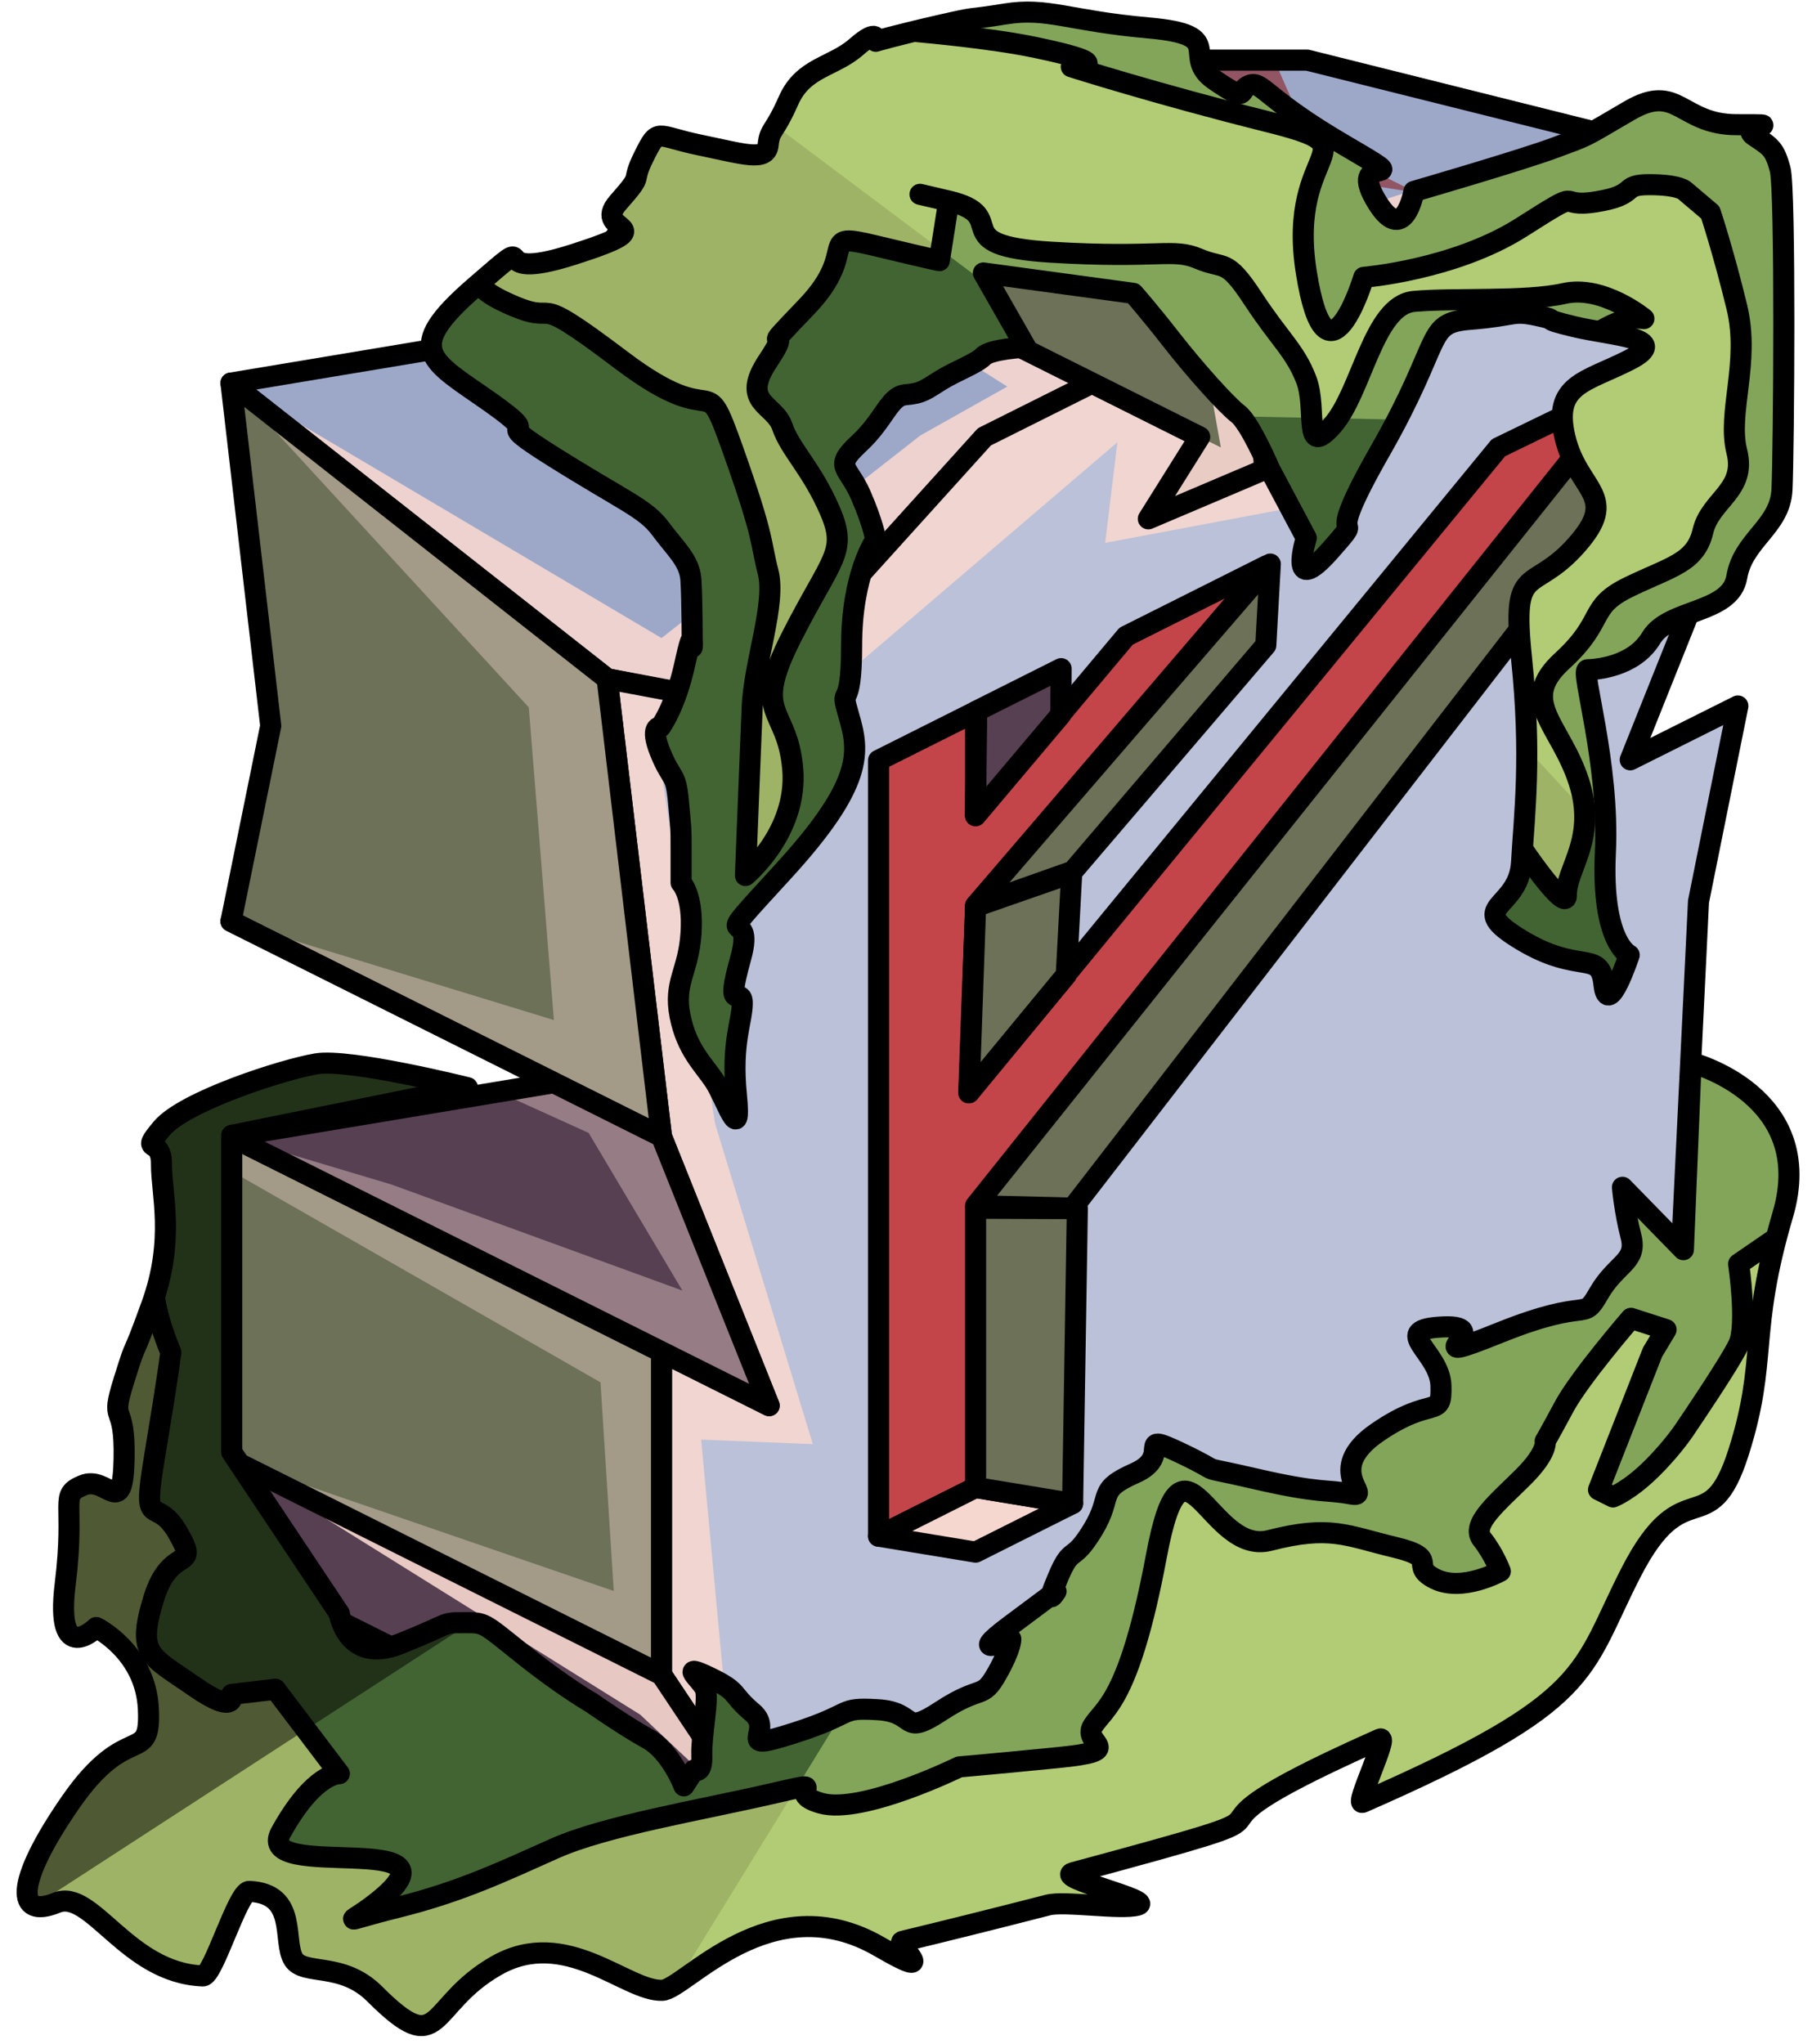 <?xml version="1.0" encoding="UTF-8" standalone="no"?><!DOCTYPE svg PUBLIC "-//W3C//DTD SVG 1.1//EN" "http://www.w3.org/Graphics/SVG/1.1/DTD/svg11.dtd"><svg width="100%" height="100%" viewBox="0 0 86 97" version="1.1" xmlns="http://www.w3.org/2000/svg" xmlns:xlink="http://www.w3.org/1999/xlink" xml:space="preserve" xmlns:serif="http://www.serif.com/" style="fill-rule:evenodd;clip-rule:evenodd;stroke-linecap:round;stroke-linejoin:round;stroke-miterlimit:1.5;"><g id="F_Runestone_mossy_2"><g id="F_Runestone_grass_runes_2"><g id="F_Runestone_runes_2"><g><g><path d="M62.047,2.854l20.435,5.109l-20.435,5.108l-20.434,-10.217l20.434,0Z" style="fill:#9da8c9;"/><clipPath id="_clip1"><path d="M62.047,2.854l20.435,5.109l-20.435,5.108l-20.434,-10.217l20.434,0Z"/></clipPath><g clip-path="url(#_clip1)"><path d="M82.555,73.002l-8.122,-11.264l8.122,-14.278l-8.689,5.872l-1.528,-10.981l-5.108,-2.554l1.599,5.908l0.901,8.167l-7.609,3.805l-1.669,-4.274l-3.439,5.297l0,6.64l8.106,-1.056l7.219,6.731l-10.217,12.204l-15.325,-2.554l-10.217,-5.108l-1.553,5.884l1.553,-0.776l7.89,3.945l-38.542,1.164l0,-20.434l18.659,5.996l-18.659,-16.214l0,-15.325l7.232,8.724l10.172,-7.209l-14.219,-18.433l9.123,-17.797l3.018,13.211l5.109,6.178l10.217,-3.292l0,-6.925l-2.676,6.447l-7.541,-1.338l10.217,-11.653l6.839,-10.47l13.595,10.277l10.217,1.629l-5.109,-2.555l-3.673,-8.38l24.107,5.843l-5.108,10.2l3.652,3.283l-6.602,15.676l11.808,-2.954l3.085,-40.685l-80.272,5.841l-16.808,107.385l98.739,-15.334l-8.494,-14.464Z" style="fill:#8d323a;fill-opacity:0.7;"/><path d="M82.482,7.963l-18.482,6.9l-1.279,3.654l-0.674,5.442l-9.595,1.807l0.58,-4.774l-16.527,14.129l-5.109,1.548l2.54,16.645l4.645,15.226l-5.302,-0.216l1.044,11.183l2.182,7.638l-6.118,-5.767l-19.425,-12.113l18.167,6.242l-0.629,-9.902l-17.538,-10.033l0,-1.632l7.619,2.277l13.806,5.033l-4.451,-7.484l-4.129,-1.871l2.481,-0.51l-15.326,-7.662l15.326,4.688l-1.191,-14.839l-14.135,-15.392l20.434,12.102l12.282,-9.613l4.129,-2.322l-16.411,-10.384l26.547,13.273l-1.004,-5.61l0.61,-2.118l-15.936,-10.654l20.434,7.815l7.308,-2.387l13.127,-0.319Z" style="fill:#f6d7d0;fill-opacity:0.9;"/></g><path d="M62.047,2.854l20.435,5.109l-20.435,5.108l-20.434,-10.217l20.434,0Z" style="fill:none;stroke:#000;stroke-width:1px;"/><path d="M31.396,7.963l-5.108,7.663l-15.326,2.554l17.853,14.035l6.389,1.254l11.518,-12.735l5.108,-2.554l-20.434,-10.217" style="fill:#9da8c9;"/><clipPath id="_clip2"><path d="M31.396,7.963l-5.108,7.663l-15.326,2.554l17.853,14.035l6.389,1.254l11.518,-12.735l5.108,-2.554l-20.434,-10.217"/></clipPath><g clip-path="url(#_clip2)"><path d="M82.482,7.963l-18.482,6.9l-1.279,3.654l-0.674,5.442l-9.595,1.807l0.58,-4.774l-16.527,14.129l-5.109,1.548l2.54,16.645l4.645,15.226l-5.302,-0.216l1.044,11.183l2.182,7.638l-6.118,-5.767l-19.425,-12.113l18.167,6.242l-0.629,-9.902l-17.538,-10.033l0,-1.632l7.619,2.277l13.806,5.033l-4.451,-7.484l-4.129,-1.871l2.481,-0.51l-15.326,-7.662l15.326,4.688l-1.191,-14.839l-14.135,-15.392l20.434,12.102l12.282,-9.613l4.129,-2.322l-16.411,-10.384l26.547,13.273l-1.004,-5.61l0.61,-2.118l-15.936,-10.654l20.434,7.815l7.308,-2.387l13.127,-0.319Z" style="fill:#f6d7d0;fill-opacity:0.9;"/></g><path d="M31.396,7.963l-5.108,7.663l-15.326,2.554l17.853,14.035l6.389,1.254l11.518,-12.735l5.108,-2.554l-20.434,-10.217" style="fill:none;stroke:#000;stroke-width:1px;"/><path d="M82.482,7.963l-20.435,5.108l-5.108,7.663l-5.109,-2.554l-5.108,2.554l-11.468,12.687l-6.441,-1.207l2.583,21.726l5.109,12.771l-5.109,-2.554l0,15.325l5.109,7.663l15.325,-7.663l0,-5.108l5.109,-2.555l5.108,2.555l17.456,-8.728l1.11,-22.858l1.869,-9.282l-5.109,2.554l5.109,-12.772l0,-15.325Z" style="fill:#bac1d8;"/><clipPath id="_clip3"><path d="M82.482,7.963l-20.435,5.108l-5.108,7.663l-5.109,-2.554l-5.108,2.554l-11.468,12.687l-6.441,-1.207l2.583,21.726l5.109,12.771l-5.109,-2.554l0,15.325l5.109,7.663l15.325,-7.663l0,-5.108l5.109,-2.555l5.108,2.555l17.456,-8.728l1.11,-22.858l1.869,-9.282l-5.109,2.554l5.109,-12.772l0,-15.325Z"/></clipPath><g clip-path="url(#_clip3)"><path d="M82.482,7.963l-18.482,6.9l-1.279,3.654l-0.674,5.442l-9.595,1.807l0.58,-4.774l-16.527,14.129l-5.109,1.548l2.54,16.645l4.645,15.226l-5.302,-0.216l1.044,11.183l2.182,7.638l-6.118,-5.767l-19.425,-12.113l18.167,6.242l-0.629,-9.902l-17.538,-10.033l0,-1.632l7.619,2.277l13.806,5.033l-4.451,-7.484l-4.129,-1.871l2.481,-0.51l-15.326,-7.662l15.326,4.688l-1.191,-14.839l-14.135,-15.392l20.434,12.102l12.282,-9.613l4.129,-2.322l-16.411,-10.384l26.547,13.273l-1.004,-5.61l0.61,-2.118l-15.936,-10.654l20.434,7.815l7.308,-2.387l13.127,-0.319Z" style="fill:#f6d7d0;fill-opacity:0.9;"/></g><path d="M82.482,7.963l-20.435,5.108l-5.108,7.663l-5.109,-2.554l-5.108,2.554l-11.468,12.687l-6.441,-1.207l2.583,21.726l5.109,12.771l-5.109,-2.554l0,15.325l5.109,7.663l15.325,-7.663l0,-5.108l5.109,-2.555l5.108,2.555l17.456,-8.728l1.11,-22.858l1.869,-9.282l-5.109,2.554l5.109,-12.772l0,-15.325Z" style="fill:none;stroke:#000;stroke-width:1px;"/><path d="M10.962,18.18l17.853,14.035l2.581,21.725l-20.434,-10.217l1.887,-9.274l-1.887,-16.269Z" style="fill:#6c7157;"/><clipPath id="_clip4"><path d="M10.962,18.18l17.853,14.035l2.581,21.725l-20.434,-10.217l1.887,-9.274l-1.887,-16.269Z"/></clipPath><g clip-path="url(#_clip4)"><path d="M82.482,7.963l-18.482,6.9l-1.279,3.654l-0.674,5.442l-9.595,1.807l0.58,-4.774l-16.527,14.129l-5.109,1.548l2.54,16.645l4.645,15.226l-5.302,-0.216l1.044,11.183l2.182,7.638l-6.118,-5.767l-19.425,-12.113l18.167,6.242l-0.629,-9.902l-17.538,-10.033l0,-1.632l7.619,2.277l13.806,5.033l-4.451,-7.484l-4.129,-1.871l2.481,-0.51l-15.326,-7.662l15.326,4.688l-1.191,-14.839l-14.135,-15.392l20.434,12.102l12.282,-9.613l4.129,-2.322l-16.411,-10.384l26.547,13.273l-1.004,-5.61l0.61,-2.118l-15.936,-10.654l20.434,7.815l7.308,-2.387l13.127,-0.319Z" style="fill:#f6d7d0;fill-opacity:0.4;"/></g><path d="M10.962,18.18l17.853,14.035l2.581,21.725l-20.434,-10.217l1.887,-9.274l-1.887,-16.269Z" style="fill:none;stroke:#000;stroke-width:1px;"/><path d="M36.505,87.145l-20.434,-10.217l-5.109,-7.663l0,-15.325l20.434,10.217l0,15.325l5.109,7.663Z" style="fill:#6c7157;"/><clipPath id="_clip5"><path d="M36.505,87.145l-20.434,-10.217l-5.109,-7.663l0,-15.325l20.434,10.217l0,15.325l5.109,7.663Z"/></clipPath><g clip-path="url(#_clip5)"><path d="M82.482,7.963l-18.482,6.9l-1.279,3.654l-0.674,5.442l-9.595,1.807l0.58,-4.774l-16.527,14.129l-5.109,1.548l2.54,16.645l4.645,15.226l-5.302,-0.216l1.044,11.183l2.182,7.638l-6.118,-5.767l-19.425,-12.113l18.167,6.242l-0.629,-9.902l-17.538,-10.033l0,-1.632l7.619,2.277l13.806,5.033l-4.451,-7.484l-4.129,-1.871l2.481,-0.51l-15.326,-7.662l15.326,4.688l-1.191,-14.839l-14.135,-15.392l20.434,12.102l12.282,-9.613l4.129,-2.322l-16.411,-10.384l26.547,13.273l-1.004,-5.61l0.61,-2.118l-15.936,-10.654l20.434,7.815l7.308,-2.387l13.127,-0.319Z" style="fill:#f6d7d0;fill-opacity:0.4;"/></g><path d="M36.505,87.145l-20.434,-10.217l-5.109,-7.663l0,-15.325l20.434,10.217l0,15.325l5.109,7.663Z" style="fill:none;stroke:#000;stroke-width:1px;"/><path d="M10.962,43.723l15.326,7.662l-15.326,2.555l25.543,12.771l-5.109,-12.771l-20.434,-10.217Z" style="fill:#574052;"/><clipPath id="_clip6"><path d="M10.962,43.723l15.326,7.662l-15.326,2.555l25.543,12.771l-5.109,-12.771l-20.434,-10.217Z"/></clipPath><g clip-path="url(#_clip6)"><path d="M82.482,7.963l-18.482,6.9l-1.279,3.654l-0.674,5.442l-9.595,1.807l0.58,-4.774l-16.527,14.129l-5.109,1.548l2.54,16.645l4.645,15.226l-5.302,-0.216l1.044,11.183l2.182,7.638l-6.118,-5.767l-19.425,-12.113l18.167,6.242l-0.629,-9.902l-17.538,-10.033l0,-1.632l7.619,2.277l13.806,5.033l-4.451,-7.484l-4.129,-1.871l2.481,-0.51l-15.326,-7.662l15.326,4.688l-1.191,-14.839l-14.135,-15.392l20.434,12.102l12.282,-9.613l4.129,-2.322l-16.411,-10.384l26.547,13.273l-1.004,-5.61l0.61,-2.118l-15.936,-10.654l20.434,7.815l7.308,-2.387l13.127,-0.319Z" style="fill:#f6d7d0;fill-opacity:0.4;"/></g><path d="M10.962,43.723l15.326,7.662l-15.326,2.555l25.543,12.771l-5.109,-12.771l-20.434,-10.217Z" style="fill:none;stroke:#000;stroke-width:1px;"/><path d="M10.962,69.265l20.434,10.217l5.109,7.663l-20.434,-10.217l-5.109,-7.663Z" style="fill:#574052;"/><clipPath id="_clip7"><path d="M10.962,69.265l20.434,10.217l5.109,7.663l-20.434,-10.217l-5.109,-7.663Z"/></clipPath><g clip-path="url(#_clip7)"><path d="M82.482,7.963l-18.482,6.9l-1.279,3.654l-0.674,5.442l-9.595,1.807l0.58,-4.774l-16.527,14.129l-5.109,1.548l2.54,16.645l4.645,15.226l-5.302,-0.216l1.044,11.183l2.182,7.638l-6.118,-5.767l-19.425,-12.113l18.167,6.242l-0.629,-9.902l-17.538,-10.033l0,-1.632l7.619,2.277l13.806,5.033l-4.451,-7.484l-4.129,-1.871l2.481,-0.51l-15.326,-7.662l15.326,4.688l-1.191,-14.839l-14.135,-15.392l20.434,12.102l12.282,-9.613l4.129,-2.322l-16.411,-10.384l26.547,13.273l-1.004,-5.61l0.61,-2.118l-15.936,-10.654l20.434,7.815l7.308,-2.387l13.127,-0.319Z" style="fill:#f6d7d0;fill-opacity:0.9;"/></g><path d="M10.962,69.265l20.434,10.217l5.109,7.663l-20.434,-10.217l-5.109,-7.663Z" style="fill:none;stroke:#000;stroke-width:1px;"/><path d="M41.613,2.854l-5.108,7.663l20.434,10.217l-2.438,3.89l5.526,-2.346l-0.435,-5.326l2.455,-3.881l-20.434,-10.217Z" style="fill:#6c7157;"/><clipPath id="_clip8"><path d="M41.613,2.854l-5.108,7.663l20.434,10.217l-2.438,3.89l5.526,-2.346l-0.435,-5.326l2.455,-3.881l-20.434,-10.217Z"/></clipPath><g clip-path="url(#_clip8)"><path d="M82.482,7.963l-18.482,6.9l-1.279,3.654l-0.674,5.442l-9.595,1.807l0.58,-4.774l-16.527,14.129l-5.109,1.548l2.54,16.645l4.645,15.226l-5.302,-0.216l1.044,11.183l2.182,7.638l-6.118,-5.767l-19.425,-12.113l18.167,6.242l-0.629,-9.902l-17.538,-10.033l0,-1.632l7.619,2.277l13.806,5.033l-4.451,-7.484l-4.129,-1.871l2.481,-0.51l-15.326,-7.662l15.326,4.688l-1.191,-14.839l-14.135,-15.392l20.434,12.102l12.282,-9.613l4.129,-2.322l-16.411,-10.384l26.547,13.273l-1.004,-5.61l0.61,-2.118l-15.936,-10.654l20.434,7.815l7.308,-2.387l13.127,-0.319Z" style="fill:#f6d7d0;fill-opacity:0.9;"/></g><path d="M41.613,2.854l-5.108,7.663l20.434,10.217l-2.438,3.89l5.526,-2.346l-0.435,-5.326l2.455,-3.881l-20.434,-10.217Z" style="fill:none;stroke:#000;stroke-width:1px;"/><g><path d="M41.697,36.085l0,36.821l4.606,-2.31l0.502,-11.192l30.652,-41.23l-6.338,3.075l-25.142,30.617l0.326,-8.886l13.817,-16.134l-6.672,3.346l-7.145,8.513l0,-4.93l-4.606,2.31Z" style="fill:#c3454a;stroke:#000;stroke-width:1px;"/><path d="M41.697,72.906l4.606,0.758l4.605,-2.309l-4.605,-0.759l-4.606,2.31Z" style="fill:#f6d7d0;stroke:#000;stroke-width:1px;"/><path d="M50.908,71.355l0.224,-13.993l-4.829,-0.018l0,13.252l4.605,0.759Z" style="fill:#6c7157;stroke:#000;stroke-width:1px;"/><path d="M46.303,57.222l31.154,-39.021l0,4.759l-26.549,34.376l-4.605,-0.114Z" style="fill:#6c7157;stroke:#000;stroke-width:1px;"/><path d="M50.917,41.347l9.16,-10.723l0.214,-3.853l-13.988,16.209l4.614,-1.633Z" style="fill:#6c7157;stroke:#000;stroke-width:1px;"/><path d="M46.355,33.744l-0.056,4.972l4.05,-4.8l0.013,-2.182l-4.007,2.01Z" style="fill:#574052;stroke:#000;stroke-width:1px;"/><path d="M46.303,43.023l4.562,-1.591l-0.258,4.834l-4.615,5.592l0.311,-8.835Z" style="fill:#6c7157;stroke:#000;stroke-width:1px;"/></g></g></g></g><path d="M80.261,50.427c0,0 6.024,1.537 4.352,7.225c-1.672,5.688 -0.692,6.842 -2.096,11.265c-1.404,4.423 -2.576,0.767 -5.108,5.714c-2.446,4.776 -1.718,6.082 -12.734,10.908c-0.391,0.171 1.248,-3.193 0.821,-3.003c-0.898,0.399 -1.669,0.754 -2.331,1.07c-8.523,4.067 0.853,1.734 -12.241,5.274c-0.883,0.239 3.879,1.316 3.076,1.538c-0.804,0.222 -3.477,-0.207 -4.251,-0.008c-2.58,0.663 -4.885,1.237 -6.92,1.727c-0.37,0.089 1.938,2.016 -1.082,0.259c-5.19,-3.018 -9.236,2.024 -10.315,2.064c-1.717,0.063 -4.565,-3.054 -7.872,-1.173c-3.307,1.881 -2.554,4.569 -5.78,1.343c-1.544,-1.543 -3.353,-0.852 -3.846,-1.639c-0.537,-0.857 0.226,-3.128 -2.108,-3.226c-0.532,-0.022 -1.709,4.029 -2.194,4.012c-3.598,-0.129 -5.277,-4.16 -6.946,-3.474c-1.895,0.779 -2.04,-0.866 0.667,-4.775c2.707,-3.908 3.812,-1.698 3.689,-4.416c-0.122,-2.718 -2.473,-3.872 -2.473,-3.872c0,0 -1.965,1.936 -1.474,-2.057c0.492,-3.993 -0.318,-4.202 0.84,-4.689c1.157,-0.487 1.891,1.663 1.954,-1.24c0.063,-2.903 -0.708,-1.505 0,-3.763c0.708,-2.258 0.202,-0.492 1.315,-3.579c1.114,-3.088 0.451,-5.273 0.46,-6.654c0.009,-1.38 -1.067,-0.412 0.009,-1.703c1.075,-1.29 5.753,-2.798 7.339,-3.065c1.585,-0.268 7.177,1.13 7.177,1.13l-11.191,2.263l0,15.034l5.108,7.663c0,0 0.364,2.441 2.875,1.437c2.512,-1.004 1.961,-1.004 3.007,-1.004c1.046,0 0.881,-0.055 2.808,1.487c1.927,1.541 3.276,2.314 3.276,2.314c0,0 1.569,1.099 2.67,1.705c1.101,0.605 1.716,2.237 1.716,2.237l0.486,-0.751c0,0 0.4,0.25 0.365,-0.701c-0.035,-0.951 0.35,-2.712 0.158,-3.153c-0.193,-0.44 -1.294,-1.266 0.192,-0.55c1.487,0.715 0.969,0.76 2.054,1.673c1.085,0.914 -1.019,1.928 1.96,0.98c2.978,-0.947 2.056,-1.222 3.976,-1.112c1.92,0.11 1.094,1.321 3.021,0.055c1.927,-1.266 1.927,-0.495 2.643,-1.761c0.715,-1.267 0.66,-1.652 0.66,-1.652c0,0 -2.242,1.017 -0.047,-0.62l2.194,-1.637c0,0 -0.568,0.899 0.101,-0.679c0.67,-1.578 0.638,-0.587 1.645,-2.239c1.007,-1.652 0.123,-1.864 1.996,-2.694c1.874,-0.829 -0.108,-2.041 2.204,-0.94c2.312,1.101 0.378,0.481 3.492,1.204c3.115,0.723 3.39,0.503 4.546,0.723c1.156,0.22 -1.376,-1.101 1.266,-2.918c2.643,-1.816 3.065,-0.587 3.019,-2.22c-0.046,-1.633 -2.523,-2.679 0.119,-2.789c2.643,-0.111 -1.705,2.033 2.671,0.273c4.376,-1.76 3.881,-0.439 4.706,-1.87c0.826,-1.431 1.836,-1.486 1.524,-2.698c-0.312,-1.211 -0.405,-2.332 -0.405,-2.332l2.892,2.961l0.365,-8.882Z" style="fill:#426433;"/><clipPath id="_clip9"><path d="M80.261,50.427c0,0 6.024,1.537 4.352,7.225c-1.672,5.688 -0.692,6.842 -2.096,11.265c-1.404,4.423 -2.576,0.767 -5.108,5.714c-2.446,4.776 -1.718,6.082 -12.734,10.908c-0.391,0.171 1.248,-3.193 0.821,-3.003c-0.898,0.399 -1.669,0.754 -2.331,1.07c-8.523,4.067 0.853,1.734 -12.241,5.274c-0.883,0.239 3.879,1.316 3.076,1.538c-0.804,0.222 -3.477,-0.207 -4.251,-0.008c-2.58,0.663 -4.885,1.237 -6.92,1.727c-0.37,0.089 1.938,2.016 -1.082,0.259c-5.19,-3.018 -9.236,2.024 -10.315,2.064c-1.717,0.063 -4.565,-3.054 -7.872,-1.173c-3.307,1.881 -2.554,4.569 -5.78,1.343c-1.544,-1.543 -3.353,-0.852 -3.846,-1.639c-0.537,-0.857 0.226,-3.128 -2.108,-3.226c-0.532,-0.022 -1.709,4.029 -2.194,4.012c-3.598,-0.129 -5.277,-4.16 -6.946,-3.474c-1.895,0.779 -2.04,-0.866 0.667,-4.775c2.707,-3.908 3.812,-1.698 3.689,-4.416c-0.122,-2.718 -2.473,-3.872 -2.473,-3.872c0,0 -1.965,1.936 -1.474,-2.057c0.492,-3.993 -0.318,-4.202 0.84,-4.689c1.157,-0.487 1.891,1.663 1.954,-1.24c0.063,-2.903 -0.708,-1.505 0,-3.763c0.708,-2.258 0.202,-0.492 1.315,-3.579c1.114,-3.088 0.451,-5.273 0.46,-6.654c0.009,-1.38 -1.067,-0.412 0.009,-1.703c1.075,-1.29 5.753,-2.798 7.339,-3.065c1.585,-0.268 7.177,1.13 7.177,1.13l-11.191,2.263l0,15.034l5.108,7.663c0,0 0.364,2.441 2.875,1.437c2.512,-1.004 1.961,-1.004 3.007,-1.004c1.046,0 0.881,-0.055 2.808,1.487c1.927,1.541 3.276,2.314 3.276,2.314c0,0 1.569,1.099 2.67,1.705c1.101,0.605 1.716,2.237 1.716,2.237l0.486,-0.751c0,0 0.4,0.25 0.365,-0.701c-0.035,-0.951 0.35,-2.712 0.158,-3.153c-0.193,-0.44 -1.294,-1.266 0.192,-0.55c1.487,0.715 0.969,0.76 2.054,1.673c1.085,0.914 -1.019,1.928 1.96,0.98c2.978,-0.947 2.056,-1.222 3.976,-1.112c1.92,0.11 1.094,1.321 3.021,0.055c1.927,-1.266 1.927,-0.495 2.643,-1.761c0.715,-1.267 0.66,-1.652 0.66,-1.652c0,0 -2.242,1.017 -0.047,-0.62l2.194,-1.637c0,0 -0.568,0.899 0.101,-0.679c0.67,-1.578 0.638,-0.587 1.645,-2.239c1.007,-1.652 0.123,-1.864 1.996,-2.694c1.874,-0.829 -0.108,-2.041 2.204,-0.94c2.312,1.101 0.378,0.481 3.492,1.204c3.115,0.723 3.39,0.503 4.546,0.723c1.156,0.22 -1.376,-1.101 1.266,-2.918c2.643,-1.816 3.065,-0.587 3.019,-2.22c-0.046,-1.633 -2.523,-2.679 0.119,-2.789c2.643,-0.111 -1.705,2.033 2.671,0.273c4.376,-1.76 3.881,-0.439 4.706,-1.87c0.826,-1.431 1.836,-1.486 1.524,-2.698c-0.312,-1.211 -0.405,-2.332 -0.405,-2.332l2.892,2.961l0.365,-8.882Z"/></clipPath><g clip-path="url(#_clip9)"><path d="M86.811,38.435l18.329,50.033l-68.039,22.174l-11.592,-5.796l28.829,-46.888l32.473,-19.523" style="fill:#c4e783;fill-opacity:0.5;"/><path d="M88.86,54.179l-4.555,4.581l-1.788,1.226c0,0 0.432,2.914 0,3.822c-0.431,0.909 -2.455,3.881 -2.455,3.881c0,0 -0.557,0.899 -1.632,1.974c-1.075,1.076 -1.874,1.382 -1.874,1.382l-0.688,-0.344l2.562,-6.522l0.645,-1.075l-1.666,-0.537c0,0 -2.42,2.795 -3.173,4.193c-0.752,1.398 -0.901,1.639 -0.901,1.639c0,0 0.147,0.512 -1.035,1.694c-1.182,1.183 -2.521,2.249 -1.959,2.953c0.562,0.703 0.866,1.526 0.866,1.526c0,0 -1.809,1.005 -3.1,0.36c-1.29,-0.645 0.323,-0.968 -1.935,-1.505c-2.258,-0.538 -3.018,-1.062 -5.918,-0.316c-2.899,0.746 -4.082,-6.136 -5.372,0.746c-1.291,6.881 -2.483,7.204 -3.016,8.064c-0.533,0.86 1.737,1.159 -1.656,1.494c-3.393,0.334 -4.683,0.442 -4.683,0.442c0,0 -4.619,2.267 -6.557,1.725c-1.938,-0.543 0.842,-1.188 -2.43,-0.435c-3.271,0.753 -7.807,1.505 -10.217,2.581c-2.409,1.075 -4.448,2.051 -7.461,2.799c-3.012,0.749 -2.275,0.84 -0.785,-0.397c4.038,-3.353 -6.058,-0.789 -4.748,-3.159c1.582,-2.863 2.777,-2.792 2.777,-2.792l-3.037,-4.009l-2.071,0.246c0,0 0.273,1.057 -1.793,-0.386c-2.065,-1.442 -2.731,-1.484 -1.914,-4.151c0.817,-2.667 2.246,-1.226 1.155,-3.129c-1.091,-1.904 -1.736,0.139 -1.091,-3.732c0.645,-3.871 0.753,-4.839 0.753,-4.839c0,0 -1.077,-2.476 -0.754,-3.657c0.324,-1.181 0.431,-2.149 0.431,-2.149l-4.542,1.558l2.646,-6.074l0,-0.86c0,0 -6.598,-2.903 -7.566,0.752c-0.968,3.656 -3.216,4.066 -1.231,13.323c1.984,9.258 2.572,10.124 1.31,15.981c-1.262,5.857 -3.842,9.621 -0.832,10.911c3.011,1.29 0.323,2.258 11.721,2.903c11.397,0.645 59.586,-4.119 59.586,-4.119l22.994,-25.343l-3.011,-13.226" style="fill:#9fb366;"/><clipPath id="_clip10"><path d="M88.86,54.179l-4.555,4.581l-1.788,1.226c0,0 0.432,2.914 0,3.822c-0.431,0.909 -2.455,3.881 -2.455,3.881c0,0 -0.557,0.899 -1.632,1.974c-1.075,1.076 -1.874,1.382 -1.874,1.382l-0.688,-0.344l2.562,-6.522l0.645,-1.075l-1.666,-0.537c0,0 -2.42,2.795 -3.173,4.193c-0.752,1.398 -0.901,1.639 -0.901,1.639c0,0 0.147,0.512 -1.035,1.694c-1.182,1.183 -2.521,2.249 -1.959,2.953c0.562,0.703 0.866,1.526 0.866,1.526c0,0 -1.809,1.005 -3.1,0.36c-1.29,-0.645 0.323,-0.968 -1.935,-1.505c-2.258,-0.538 -3.018,-1.062 -5.918,-0.316c-2.899,0.746 -4.082,-6.136 -5.372,0.746c-1.291,6.881 -2.483,7.204 -3.016,8.064c-0.533,0.86 1.737,1.159 -1.656,1.494c-3.393,0.334 -4.683,0.442 -4.683,0.442c0,0 -4.619,2.267 -6.557,1.725c-1.938,-0.543 0.842,-1.188 -2.43,-0.435c-3.271,0.753 -7.807,1.505 -10.217,2.581c-2.409,1.075 -4.448,2.051 -7.461,2.799c-3.012,0.749 -2.275,0.84 -0.785,-0.397c4.038,-3.353 -6.058,-0.789 -4.748,-3.159c1.582,-2.863 2.777,-2.792 2.777,-2.792l-3.037,-4.009l-2.071,0.246c0,0 0.273,1.057 -1.793,-0.386c-2.065,-1.442 -2.731,-1.484 -1.914,-4.151c0.817,-2.667 2.246,-1.226 1.155,-3.129c-1.091,-1.904 -1.736,0.139 -1.091,-3.732c0.645,-3.871 0.753,-4.839 0.753,-4.839c0,0 -1.077,-2.476 -0.754,-3.657c0.324,-1.181 0.431,-2.149 0.431,-2.149l-4.542,1.558l2.646,-6.074l0,-0.86c0,0 -6.598,-2.903 -7.566,0.752c-0.968,3.656 -3.216,4.066 -1.231,13.323c1.984,9.258 2.572,10.124 1.31,15.981c-1.262,5.857 -3.842,9.621 -0.832,10.911c3.011,1.29 0.323,2.258 11.721,2.903c11.397,0.645 59.586,-4.119 59.586,-4.119l22.994,-25.343l-3.011,-13.226"/></clipPath><g clip-path="url(#_clip10)"><path d="M86.811,38.435l18.329,50.033l-68.039,22.174l-11.592,-5.796l28.829,-46.888l32.473,-19.523" style="fill:#c4e783;fill-opacity:0.5;"/></g><path d="M88.86,54.179l-4.555,4.581l-1.788,1.226c0,0 0.432,2.914 0,3.822c-0.431,0.909 -2.455,3.881 -2.455,3.881c0,0 -0.557,0.899 -1.632,1.974c-1.075,1.076 -1.874,1.382 -1.874,1.382l-0.688,-0.344l2.562,-6.522l0.645,-1.075l-1.666,-0.537c0,0 -2.42,2.795 -3.173,4.193c-0.752,1.398 -0.901,1.639 -0.901,1.639c0,0 0.147,0.512 -1.035,1.694c-1.182,1.183 -2.521,2.249 -1.959,2.953c0.562,0.703 0.866,1.526 0.866,1.526c0,0 -1.809,1.005 -3.1,0.36c-1.29,-0.645 0.323,-0.968 -1.935,-1.505c-2.258,-0.538 -3.018,-1.062 -5.918,-0.316c-2.899,0.746 -4.082,-6.136 -5.372,0.746c-1.291,6.881 -2.483,7.204 -3.016,8.064c-0.533,0.86 1.737,1.159 -1.656,1.494c-3.393,0.334 -4.683,0.442 -4.683,0.442c0,0 -4.619,2.267 -6.557,1.725c-1.938,-0.543 0.842,-1.188 -2.43,-0.435c-3.271,0.753 -7.807,1.505 -10.217,2.581c-2.409,1.075 -4.448,2.051 -7.461,2.799c-3.012,0.749 -2.275,0.84 -0.785,-0.397c4.038,-3.353 -6.058,-0.789 -4.748,-3.159c1.582,-2.863 2.777,-2.792 2.777,-2.792l-3.037,-4.009l-2.071,0.246c0,0 0.273,1.057 -1.793,-0.386c-2.065,-1.442 -2.731,-1.484 -1.914,-4.151c0.817,-2.667 2.246,-1.226 1.155,-3.129c-1.091,-1.904 -1.736,0.139 -1.091,-3.732c0.645,-3.871 0.753,-4.839 0.753,-4.839c0,0 -1.077,-2.476 -0.754,-3.657c0.324,-1.181 0.431,-2.149 0.431,-2.149l-4.542,1.558l2.646,-6.074l0,-0.86c0,0 -6.598,-2.903 -7.566,0.752c-0.968,3.656 -3.216,4.066 -1.231,13.323c1.984,9.258 2.572,10.124 1.31,15.981c-1.262,5.857 -3.842,9.621 -0.832,10.911c3.011,1.29 0.323,2.258 11.721,2.903c11.397,0.645 59.586,-4.119 59.586,-4.119l22.994,-25.343l-3.011,-13.226" style="fill:none;stroke:#000;stroke-width:1px;"/><path d="M30.617,71.641l-34.27,22.243l-1.489,-52.229l38.658,5.892l-2.899,24.094" style="fill-opacity:0.5;"/></g><path d="M80.261,50.427c0,0 6.024,1.537 4.352,7.225c-1.672,5.688 -0.692,6.842 -2.096,11.265c-1.404,4.423 -2.576,0.767 -5.108,5.714c-2.446,4.776 -1.718,6.082 -12.734,10.908c-0.391,0.171 1.248,-3.193 0.821,-3.003c-0.898,0.399 -1.669,0.754 -2.331,1.07c-8.523,4.067 0.853,1.734 -12.241,5.274c-0.883,0.239 3.879,1.316 3.076,1.538c-0.804,0.222 -3.477,-0.207 -4.251,-0.008c-2.58,0.663 -4.885,1.237 -6.92,1.727c-0.37,0.089 1.938,2.016 -1.082,0.259c-5.19,-3.018 -9.236,2.024 -10.315,2.064c-1.717,0.063 -4.565,-3.054 -7.872,-1.173c-3.307,1.881 -2.554,4.569 -5.78,1.343c-1.544,-1.543 -3.353,-0.852 -3.846,-1.639c-0.537,-0.857 0.226,-3.128 -2.108,-3.226c-0.532,-0.022 -1.709,4.029 -2.194,4.012c-3.598,-0.129 -5.277,-4.16 -6.946,-3.474c-1.895,0.779 -2.04,-0.866 0.667,-4.775c2.707,-3.908 3.812,-1.698 3.689,-4.416c-0.122,-2.718 -2.473,-3.872 -2.473,-3.872c0,0 -1.965,1.936 -1.474,-2.057c0.492,-3.993 -0.318,-4.202 0.84,-4.689c1.157,-0.487 1.891,1.663 1.954,-1.24c0.063,-2.903 -0.708,-1.505 0,-3.763c0.708,-2.258 0.202,-0.492 1.315,-3.579c1.114,-3.088 0.451,-5.273 0.46,-6.654c0.009,-1.38 -1.067,-0.412 0.009,-1.703c1.075,-1.29 5.753,-2.798 7.339,-3.065c1.585,-0.268 7.177,1.13 7.177,1.13l-11.191,2.263l0,15.034l5.108,7.663c0,0 0.364,2.441 2.875,1.437c2.512,-1.004 1.961,-1.004 3.007,-1.004c1.046,0 0.881,-0.055 2.808,1.487c1.927,1.541 3.276,2.314 3.276,2.314c0,0 1.569,1.099 2.67,1.705c1.101,0.605 1.716,2.237 1.716,2.237l0.486,-0.751c0,0 0.4,0.25 0.365,-0.701c-0.035,-0.951 0.35,-2.712 0.158,-3.153c-0.193,-0.44 -1.294,-1.266 0.192,-0.55c1.487,0.715 0.969,0.76 2.054,1.673c1.085,0.914 -1.019,1.928 1.96,0.98c2.978,-0.947 2.056,-1.222 3.976,-1.112c1.92,0.11 1.094,1.321 3.021,0.055c1.927,-1.266 1.927,-0.495 2.643,-1.761c0.715,-1.267 0.66,-1.652 0.66,-1.652c0,0 -2.242,1.017 -0.047,-0.62l2.194,-1.637c0,0 -0.568,0.899 0.101,-0.679c0.67,-1.578 0.638,-0.587 1.645,-2.239c1.007,-1.652 0.123,-1.864 1.996,-2.694c1.874,-0.829 -0.108,-2.041 2.204,-0.94c2.312,1.101 0.378,0.481 3.492,1.204c3.115,0.723 3.39,0.503 4.546,0.723c1.156,0.22 -1.376,-1.101 1.266,-2.918c2.643,-1.816 3.065,-0.587 3.019,-2.22c-0.046,-1.633 -2.523,-2.679 0.119,-2.789c2.643,-0.111 -1.705,2.033 2.671,0.273c4.376,-1.76 3.881,-0.439 4.706,-1.87c0.826,-1.431 1.836,-1.486 1.524,-2.698c-0.312,-1.211 -0.405,-2.332 -0.405,-2.332l2.892,2.961l0.365,-8.882Z" style="fill:none;stroke:#000;stroke-width:1px;"/></g><path d="M77.324,45.325c0,0 -1.332,-0.603 -1.13,-4.876c0.201,-4.272 -1.198,-8.653 -0.85,-8.662c0.347,-0.009 2.186,-0.114 3.026,-1.513c0.84,-1.398 3.766,-1.134 4.062,-2.894c0.296,-1.759 2.055,-2.375 2.143,-4.134c0.088,-1.759 0.176,-14.25 -0.088,-15.217c-0.264,-0.968 -0.439,-1.056 -1.231,-1.583c-0.792,-0.528 1.871,-0.528 -0.824,-0.528c-2.695,0 -2.772,-2.03 -5.108,-0.663c-2.337,1.366 -1.88,1.137 -3.472,1.735c-1.591,0.599 -6.745,2.094 -6.745,2.094c0,0 -0.482,2.739 -1.842,0.358c-1.361,-2.381 2.345,-0.334 -1.443,-2.545c-3.788,-2.211 -3.905,-3.06 -4.506,-2.855c-0.601,0.204 0.014,0.908 -1.657,-0.235c-1.671,-1.144 0.687,-2.145 -3.131,-2.48c-3.818,-0.335 -4.809,-0.992 -6.82,-0.663c-2.012,0.328 -1.084,0.072 -3.175,0.552c-2.091,0.48 -2.969,0.743 -2.969,0.743c0,0 0.163,-0.68 -0.931,0.276c-1.094,0.956 -2.506,0.947 -3.207,2.535c-0.702,1.588 -0.887,1.324 -0.971,2.115c-0.083,0.792 -1.143,0.431 -3.252,-0.004c-2.108,-0.435 -1.937,-0.866 -2.638,0.537c-0.702,1.402 0.09,0.699 -1.23,2.194c-1.319,1.495 2.551,0.968 -2.111,2.463c-4.662,1.495 -1.194,-1.482 -4.687,1.546c-3.493,3.028 -2.089,3.474 0.771,5.494c2.861,2.02 -0.431,0.437 2.93,2.548c3.361,2.111 4.394,2.463 5.109,3.43c0.715,0.968 1.383,1.512 1.445,2.428c0.062,0.915 0.062,3.202 0.062,3.202c0,0 0.088,-1.232 -0.352,0.792c-0.44,2.023 -1.155,2.99 -1.155,2.99c0,0 -0.539,-0.088 0,1.232c0.539,1.319 0.725,0.9 0.852,2.297c0.127,1.397 0.127,1.221 0.127,2.189c0,0.967 0,1.671 0,1.671c0,0 0.591,0.578 0.471,2.4c-0.119,1.822 -0.837,2.322 -0.522,3.919c0.315,1.598 1.107,2.301 1.634,3.093c0.528,0.792 1.293,3.202 1.043,0.677c-0.251,-2.524 0.277,-3.492 0.277,-4.371c0,-0.88 -0.852,0.647 -0.074,-2.139c0.778,-2.787 -1.863,0.119 2.008,-4.105c3.871,-4.224 3.618,-5.699 3.129,-7.38c-0.489,-1.682 0.127,0.077 0.127,-3.353c0,-3.431 1.145,-5.014 1.145,-5.014c0,0 -0.108,-0.74 -0.715,-2.129c-0.606,-1.389 -1.31,-1.301 -0.079,-2.445c1.232,-1.143 1.433,-2.249 2.212,-2.312c0.779,-0.063 0.955,-0.239 1.659,-0.679c0.703,-0.439 1.688,-0.791 2.032,-1.143c0.343,-0.352 2.012,-0.435 2.012,-0.435l-2.012,-3.523l7.116,0.967c0,0 0.703,0.791 1.803,2.199c1.099,1.408 2.6,3.089 3.169,3.524c0.569,0.435 1.499,2.621 1.499,2.621l1.738,3.267c0,0 -0.908,2.903 1.115,0.616c2.023,-2.287 -0.641,0.566 2.406,-4.775c3.047,-5.341 2.08,-6.044 4.279,-6.22c2.199,-0.176 1.935,-0.44 3.166,-0.176c1.232,0.264 -0.088,0.088 1.76,0.528c1.847,0.439 4.672,0.527 2.6,1.583c-2.073,1.055 -3.656,1.143 -3.04,3.694c0.616,2.551 2.639,2.727 0.528,5.102c-2.112,2.375 -3.082,0.704 -2.597,5.366c0.485,4.662 0.131,7.388 0,9.675c-0.13,2.287 -2.772,2.024 0,3.695c2.772,1.671 3.73,0.419 3.911,2.101c0.181,1.681 1.198,-1.397 1.198,-1.397Z" style="fill:#426433;"/><clipPath id="_clip11"><path d="M77.324,45.325c0,0 -1.332,-0.603 -1.13,-4.876c0.201,-4.272 -1.198,-8.653 -0.85,-8.662c0.347,-0.009 2.186,-0.114 3.026,-1.513c0.84,-1.398 3.766,-1.134 4.062,-2.894c0.296,-1.759 2.055,-2.375 2.143,-4.134c0.088,-1.759 0.176,-14.25 -0.088,-15.217c-0.264,-0.968 -0.439,-1.056 -1.231,-1.583c-0.792,-0.528 1.871,-0.528 -0.824,-0.528c-2.695,0 -2.772,-2.03 -5.108,-0.663c-2.337,1.366 -1.88,1.137 -3.472,1.735c-1.591,0.599 -6.745,2.094 -6.745,2.094c0,0 -0.482,2.739 -1.842,0.358c-1.361,-2.381 2.345,-0.334 -1.443,-2.545c-3.788,-2.211 -3.905,-3.06 -4.506,-2.855c-0.601,0.204 0.014,0.908 -1.657,-0.235c-1.671,-1.144 0.687,-2.145 -3.131,-2.48c-3.818,-0.335 -4.809,-0.992 -6.82,-0.663c-2.012,0.328 -1.084,0.072 -3.175,0.552c-2.091,0.48 -2.969,0.743 -2.969,0.743c0,0 0.163,-0.68 -0.931,0.276c-1.094,0.956 -2.506,0.947 -3.207,2.535c-0.702,1.588 -0.887,1.324 -0.971,2.115c-0.083,0.792 -1.143,0.431 -3.252,-0.004c-2.108,-0.435 -1.937,-0.866 -2.638,0.537c-0.702,1.402 0.09,0.699 -1.23,2.194c-1.319,1.495 2.551,0.968 -2.111,2.463c-4.662,1.495 -1.194,-1.482 -4.687,1.546c-3.493,3.028 -2.089,3.474 0.771,5.494c2.861,2.02 -0.431,0.437 2.93,2.548c3.361,2.111 4.394,2.463 5.109,3.43c0.715,0.968 1.383,1.512 1.445,2.428c0.062,0.915 0.062,3.202 0.062,3.202c0,0 0.088,-1.232 -0.352,0.792c-0.44,2.023 -1.155,2.99 -1.155,2.99c0,0 -0.539,-0.088 0,1.232c0.539,1.319 0.725,0.9 0.852,2.297c0.127,1.397 0.127,1.221 0.127,2.189c0,0.967 0,1.671 0,1.671c0,0 0.591,0.578 0.471,2.4c-0.119,1.822 -0.837,2.322 -0.522,3.919c0.315,1.598 1.107,2.301 1.634,3.093c0.528,0.792 1.293,3.202 1.043,0.677c-0.251,-2.524 0.277,-3.492 0.277,-4.371c0,-0.88 -0.852,0.647 -0.074,-2.139c0.778,-2.787 -1.863,0.119 2.008,-4.105c3.871,-4.224 3.618,-5.699 3.129,-7.38c-0.489,-1.682 0.127,0.077 0.127,-3.353c0,-3.431 1.145,-5.014 1.145,-5.014c0,0 -0.108,-0.74 -0.715,-2.129c-0.606,-1.389 -1.31,-1.301 -0.079,-2.445c1.232,-1.143 1.433,-2.249 2.212,-2.312c0.779,-0.063 0.955,-0.239 1.659,-0.679c0.703,-0.439 1.688,-0.791 2.032,-1.143c0.343,-0.352 2.012,-0.435 2.012,-0.435l-2.012,-3.523l7.116,0.967c0,0 0.703,0.791 1.803,2.199c1.099,1.408 2.6,3.089 3.169,3.524c0.569,0.435 1.499,2.621 1.499,2.621l1.738,3.267c0,0 -0.908,2.903 1.115,0.616c2.023,-2.287 -0.641,0.566 2.406,-4.775c3.047,-5.341 2.08,-6.044 4.279,-6.22c2.199,-0.176 1.935,-0.44 3.166,-0.176c1.232,0.264 -0.088,0.088 1.76,0.528c1.847,0.439 4.672,0.527 2.6,1.583c-2.073,1.055 -3.656,1.143 -3.04,3.694c0.616,2.551 2.639,2.727 0.528,5.102c-2.112,2.375 -3.082,0.704 -2.597,5.366c0.485,4.662 0.131,7.388 0,9.675c-0.13,2.287 -2.772,2.024 0,3.695c2.772,1.671 3.73,0.419 3.911,2.101c0.181,1.681 1.198,-1.397 1.198,-1.397Z"/></clipPath><g clip-path="url(#_clip11)"><path d="M58.114,-2.711l31.038,5.841l-2.786,37.297l-5.656,4.003l-9.703,-10.474l-2.649,-14.002l-13.255,-0.267l-20.45,-15.334l13.396,-13.736l10.065,6.672Z" style="fill:#c4e783;fill-opacity:0.5;"/><path d="M74.34,42.506c-0.026,-1.284 1.481,-2.667 0.596,-5.406c-0.886,-2.739 -2.909,-3.795 -0.798,-5.73c2.111,-1.935 1.182,-2.551 3.186,-3.518c2.004,-0.968 3.147,-1.144 3.499,-2.639c0.352,-1.496 2.075,-1.935 1.609,-3.783c-0.466,-1.847 0.642,-4.222 0,-6.861c-0.642,-2.639 -1.257,-4.486 -1.257,-4.486l-1.221,-1.035c0,0 -0.275,-0.284 -1.682,-0.284c-1.407,0 -0.463,0.485 -2.518,0.814c-2.056,0.329 -0.36,-0.814 -3.539,1.209c-3.179,2.023 -7.489,2.375 -7.489,2.375c0,0 -1.761,5.844 -2.728,-0.245c-0.967,-6.088 3.432,-5.824 -1.846,-7.144c-5.278,-1.319 -9.307,-2.605 -9.307,-2.605c0,0 2.534,-0.034 -1.688,-0.913c-4.222,-0.88 -12.702,-1.232 -12.702,-1.232c0,0 -1.982,-0.252 -2.821,0.534c-0.838,0.786 -2.134,-2.07 -3.377,1.689c-1.244,3.759 -4.065,5.769 -5.029,7.622c-0.964,1.854 -4.169,2.105 -1.247,3.475c2.921,1.37 0.738,-0.86 5.524,2.762c4.786,3.622 3.793,0.052 5.301,4.3c1.508,4.247 1.263,4.247 1.649,5.743c0.387,1.495 -0.668,4.31 -0.756,6.421c-0.088,2.111 -0.319,7.983 -0.319,7.983c0,0 2.499,-2.052 2.244,-5.062c-0.254,-3.009 -1.993,-2.44 -0.068,-6.243c1.925,-3.803 2.697,-4.019 1.827,-6.022c-0.87,-2.003 -1.88,-2.881 -2.255,-3.981c-0.374,-1.101 -2.027,-1.101 -0.673,-3.124c1.355,-2.023 -0.77,0.15 1.832,-2.564c2.601,-2.713 0.346,-3.593 3.277,-2.889c2.931,0.703 3.019,0.703 3.019,0.703l0.446,-2.828c0,0 -3.071,-0.718 0,0c3.072,0.717 -0.309,2.114 4.856,2.427c5.165,0.313 5.765,-0.214 7.005,0.313c1.239,0.528 1.289,-0.075 2.583,1.898c1.295,1.973 1.996,2.465 2.525,3.846c0.529,1.381 -0.175,3.756 1.233,2.173c1.407,-1.583 1.946,-5.718 3.876,-5.894c1.929,-0.175 5.296,0.039 7.131,-0.376c1.835,-0.415 3.783,1.194 3.783,1.194c-3.035,-0.508 -9.962,8.107 -6.522,9.474c0.736,0.292 -1.594,8.775 -1.985,10.105c-0.39,1.33 4.853,9.089 4.826,7.804Z" style="fill:#9fb366;"/><clipPath id="_clip12"><path d="M74.34,42.506c-0.026,-1.284 1.481,-2.667 0.596,-5.406c-0.886,-2.739 -2.909,-3.795 -0.798,-5.73c2.111,-1.935 1.182,-2.551 3.186,-3.518c2.004,-0.968 3.147,-1.144 3.499,-2.639c0.352,-1.496 2.075,-1.935 1.609,-3.783c-0.466,-1.847 0.642,-4.222 0,-6.861c-0.642,-2.639 -1.257,-4.486 -1.257,-4.486l-1.221,-1.035c0,0 -0.275,-0.284 -1.682,-0.284c-1.407,0 -0.463,0.485 -2.518,0.814c-2.056,0.329 -0.36,-0.814 -3.539,1.209c-3.179,2.023 -7.489,2.375 -7.489,2.375c0,0 -1.761,5.844 -2.728,-0.245c-0.967,-6.088 3.432,-5.824 -1.846,-7.144c-5.278,-1.319 -9.307,-2.605 -9.307,-2.605c0,0 2.534,-0.034 -1.688,-0.913c-4.222,-0.88 -12.702,-1.232 -12.702,-1.232c0,0 -1.982,-0.252 -2.821,0.534c-0.838,0.786 -2.134,-2.07 -3.377,1.689c-1.244,3.759 -4.065,5.769 -5.029,7.622c-0.964,1.854 -4.169,2.105 -1.247,3.475c2.921,1.37 0.738,-0.86 5.524,2.762c4.786,3.622 3.793,0.052 5.301,4.3c1.508,4.247 1.263,4.247 1.649,5.743c0.387,1.495 -0.668,4.31 -0.756,6.421c-0.088,2.111 -0.319,7.983 -0.319,7.983c0,0 2.499,-2.052 2.244,-5.062c-0.254,-3.009 -1.993,-2.44 -0.068,-6.243c1.925,-3.803 2.697,-4.019 1.827,-6.022c-0.87,-2.003 -1.88,-2.881 -2.255,-3.981c-0.374,-1.101 -2.027,-1.101 -0.673,-3.124c1.355,-2.023 -0.77,0.15 1.832,-2.564c2.601,-2.713 0.346,-3.593 3.277,-2.889c2.931,0.703 3.019,0.703 3.019,0.703l0.446,-2.828c0,0 -3.071,-0.718 0,0c3.072,0.717 -0.309,2.114 4.856,2.427c5.165,0.313 5.765,-0.214 7.005,0.313c1.239,0.528 1.289,-0.075 2.583,1.898c1.295,1.973 1.996,2.465 2.525,3.846c0.529,1.381 -0.175,3.756 1.233,2.173c1.407,-1.583 1.946,-5.718 3.876,-5.894c1.929,-0.175 5.296,0.039 7.131,-0.376c1.835,-0.415 3.783,1.194 3.783,1.194c-3.035,-0.508 -9.962,8.107 -6.522,9.474c0.736,0.292 -1.594,8.775 -1.985,10.105c-0.39,1.33 4.853,9.089 4.826,7.804Z"/></clipPath><g clip-path="url(#_clip12)"><path d="M58.114,-2.711l31.038,5.841l-2.786,37.297l-5.656,4.003l-9.703,-10.474l-2.649,-14.002l-13.255,-0.267l-20.45,-15.334l13.396,-13.736l10.065,6.672Z" style="fill:#c4e783;fill-opacity:0.5;"/></g><path d="M74.34,42.506c-0.026,-1.284 1.481,-2.667 0.596,-5.406c-0.886,-2.739 -2.909,-3.795 -0.798,-5.73c2.111,-1.935 1.182,-2.551 3.186,-3.518c2.004,-0.968 3.147,-1.144 3.499,-2.639c0.352,-1.496 2.075,-1.935 1.609,-3.783c-0.466,-1.847 0.642,-4.222 0,-6.861c-0.642,-2.639 -1.257,-4.486 -1.257,-4.486l-1.221,-1.035c0,0 -0.275,-0.284 -1.682,-0.284c-1.407,0 -0.463,0.485 -2.518,0.814c-2.056,0.329 -0.36,-0.814 -3.539,1.209c-3.179,2.023 -7.489,2.375 -7.489,2.375c0,0 -1.761,5.844 -2.728,-0.245c-0.967,-6.088 3.432,-5.824 -1.846,-7.144c-5.278,-1.319 -9.307,-2.605 -9.307,-2.605c0,0 2.534,-0.034 -1.688,-0.913c-4.222,-0.88 -12.702,-1.232 -12.702,-1.232c0,0 -1.982,-0.252 -2.821,0.534c-0.838,0.786 -2.134,-2.07 -3.377,1.689c-1.244,3.759 -4.065,5.769 -5.029,7.622c-0.964,1.854 -4.169,2.105 -1.247,3.475c2.921,1.37 0.738,-0.86 5.524,2.762c4.786,3.622 3.793,0.052 5.301,4.3c1.508,4.247 1.263,4.247 1.649,5.743c0.387,1.495 -0.668,4.31 -0.756,6.421c-0.088,2.111 -0.319,7.983 -0.319,7.983c0,0 2.499,-2.052 2.244,-5.062c-0.254,-3.009 -1.993,-2.44 -0.068,-6.243c1.925,-3.803 2.697,-4.019 1.827,-6.022c-0.87,-2.003 -1.88,-2.881 -2.255,-3.981c-0.374,-1.101 -2.027,-1.101 -0.673,-3.124c1.355,-2.023 -0.77,0.15 1.832,-2.564c2.601,-2.713 0.346,-3.593 3.277,-2.889c2.931,0.703 3.019,0.703 3.019,0.703l0.446,-2.828c0,0 -3.071,-0.718 0,0c3.072,0.717 -0.309,2.114 4.856,2.427c5.165,0.313 5.765,-0.214 7.005,0.313c1.239,0.528 1.289,-0.075 2.583,1.898c1.295,1.973 1.996,2.465 2.525,3.846c0.529,1.381 -0.175,3.756 1.233,2.173c1.407,-1.583 1.946,-5.718 3.876,-5.894c1.929,-0.175 5.296,0.039 7.131,-0.376c1.835,-0.415 3.783,1.194 3.783,1.194c-3.035,-0.508 -9.962,8.107 -6.522,9.474c0.736,0.292 -1.594,8.775 -1.985,10.105c-0.39,1.33 4.853,9.089 4.826,7.804Z" style="fill:none;stroke:#000;stroke-width:1px;"/></g><path d="M77.324,45.325c0,0 -1.332,-0.603 -1.13,-4.876c0.201,-4.272 -1.198,-8.653 -0.85,-8.662c0.347,-0.009 2.186,-0.114 3.026,-1.513c0.84,-1.398 3.766,-1.134 4.062,-2.894c0.296,-1.759 2.055,-2.375 2.143,-4.134c0.088,-1.759 0.176,-14.25 -0.088,-15.217c-0.264,-0.968 -0.439,-1.056 -1.231,-1.583c-0.792,-0.528 1.871,-0.528 -0.824,-0.528c-2.695,0 -2.772,-2.03 -5.108,-0.663c-2.337,1.366 -1.88,1.137 -3.472,1.735c-1.591,0.599 -6.745,2.094 -6.745,2.094c0,0 -0.482,2.739 -1.842,0.358c-1.361,-2.381 2.345,-0.334 -1.443,-2.545c-3.788,-2.211 -3.905,-3.06 -4.506,-2.855c-0.601,0.204 0.014,0.908 -1.657,-0.235c-1.671,-1.144 0.687,-2.145 -3.131,-2.48c-3.818,-0.335 -4.809,-0.992 -6.82,-0.663c-2.012,0.328 -1.084,0.072 -3.175,0.552c-2.091,0.48 -2.969,0.743 -2.969,0.743c0,0 0.163,-0.68 -0.931,0.276c-1.094,0.956 -2.506,0.947 -3.207,2.535c-0.702,1.588 -0.887,1.324 -0.971,2.115c-0.083,0.792 -1.143,0.431 -3.252,-0.004c-2.108,-0.435 -1.937,-0.866 -2.638,0.537c-0.702,1.402 0.09,0.699 -1.23,2.194c-1.319,1.495 2.551,0.968 -2.111,2.463c-4.662,1.495 -1.194,-1.482 -4.687,1.546c-3.493,3.028 -2.089,3.474 0.771,5.494c2.861,2.02 -0.431,0.437 2.93,2.548c3.361,2.111 4.394,2.463 5.109,3.43c0.715,0.968 1.383,1.512 1.445,2.428c0.062,0.915 0.062,3.202 0.062,3.202c0,0 0.088,-1.232 -0.352,0.792c-0.44,2.023 -1.155,2.99 -1.155,2.99c0,0 -0.539,-0.088 0,1.232c0.539,1.319 0.725,0.9 0.852,2.297c0.127,1.397 0.127,1.221 0.127,2.189c0,0.967 0,1.671 0,1.671c0,0 0.591,0.578 0.471,2.4c-0.119,1.822 -0.837,2.322 -0.522,3.919c0.315,1.598 1.107,2.301 1.634,3.093c0.528,0.792 1.293,3.202 1.043,0.677c-0.251,-2.524 0.277,-3.492 0.277,-4.371c0,-0.88 -0.852,0.647 -0.074,-2.139c0.778,-2.787 -1.863,0.119 2.008,-4.105c3.871,-4.224 3.618,-5.699 3.129,-7.38c-0.489,-1.682 0.127,0.077 0.127,-3.353c0,-3.431 1.145,-5.014 1.145,-5.014c0,0 -0.108,-0.74 -0.715,-2.129c-0.606,-1.389 -1.31,-1.301 -0.079,-2.445c1.232,-1.143 1.433,-2.249 2.212,-2.312c0.779,-0.063 0.955,-0.239 1.659,-0.679c0.703,-0.439 1.688,-0.791 2.032,-1.143c0.343,-0.352 2.012,-0.435 2.012,-0.435l-2.012,-3.523l7.116,0.967c0,0 0.703,0.791 1.803,2.199c1.099,1.408 2.6,3.089 3.169,3.524c0.569,0.435 1.499,2.621 1.499,2.621l1.738,3.267c0,0 -0.908,2.903 1.115,0.616c2.023,-2.287 -0.641,0.566 2.406,-4.775c3.047,-5.341 2.08,-6.044 4.279,-6.22c2.199,-0.176 1.935,-0.44 3.166,-0.176c1.232,0.264 -0.088,0.088 1.76,0.528c1.847,0.439 4.672,0.527 2.6,1.583c-2.073,1.055 -3.656,1.143 -3.04,3.694c0.616,2.551 2.639,2.727 0.528,5.102c-2.112,2.375 -3.082,0.704 -2.597,5.366c0.485,4.662 0.131,7.388 0,9.675c-0.13,2.287 -2.772,2.024 0,3.695c2.772,1.671 3.73,0.419 3.911,2.101c0.181,1.681 1.198,-1.397 1.198,-1.397Z" style="fill:none;stroke:#000;stroke-width:1px;"/></g></svg>